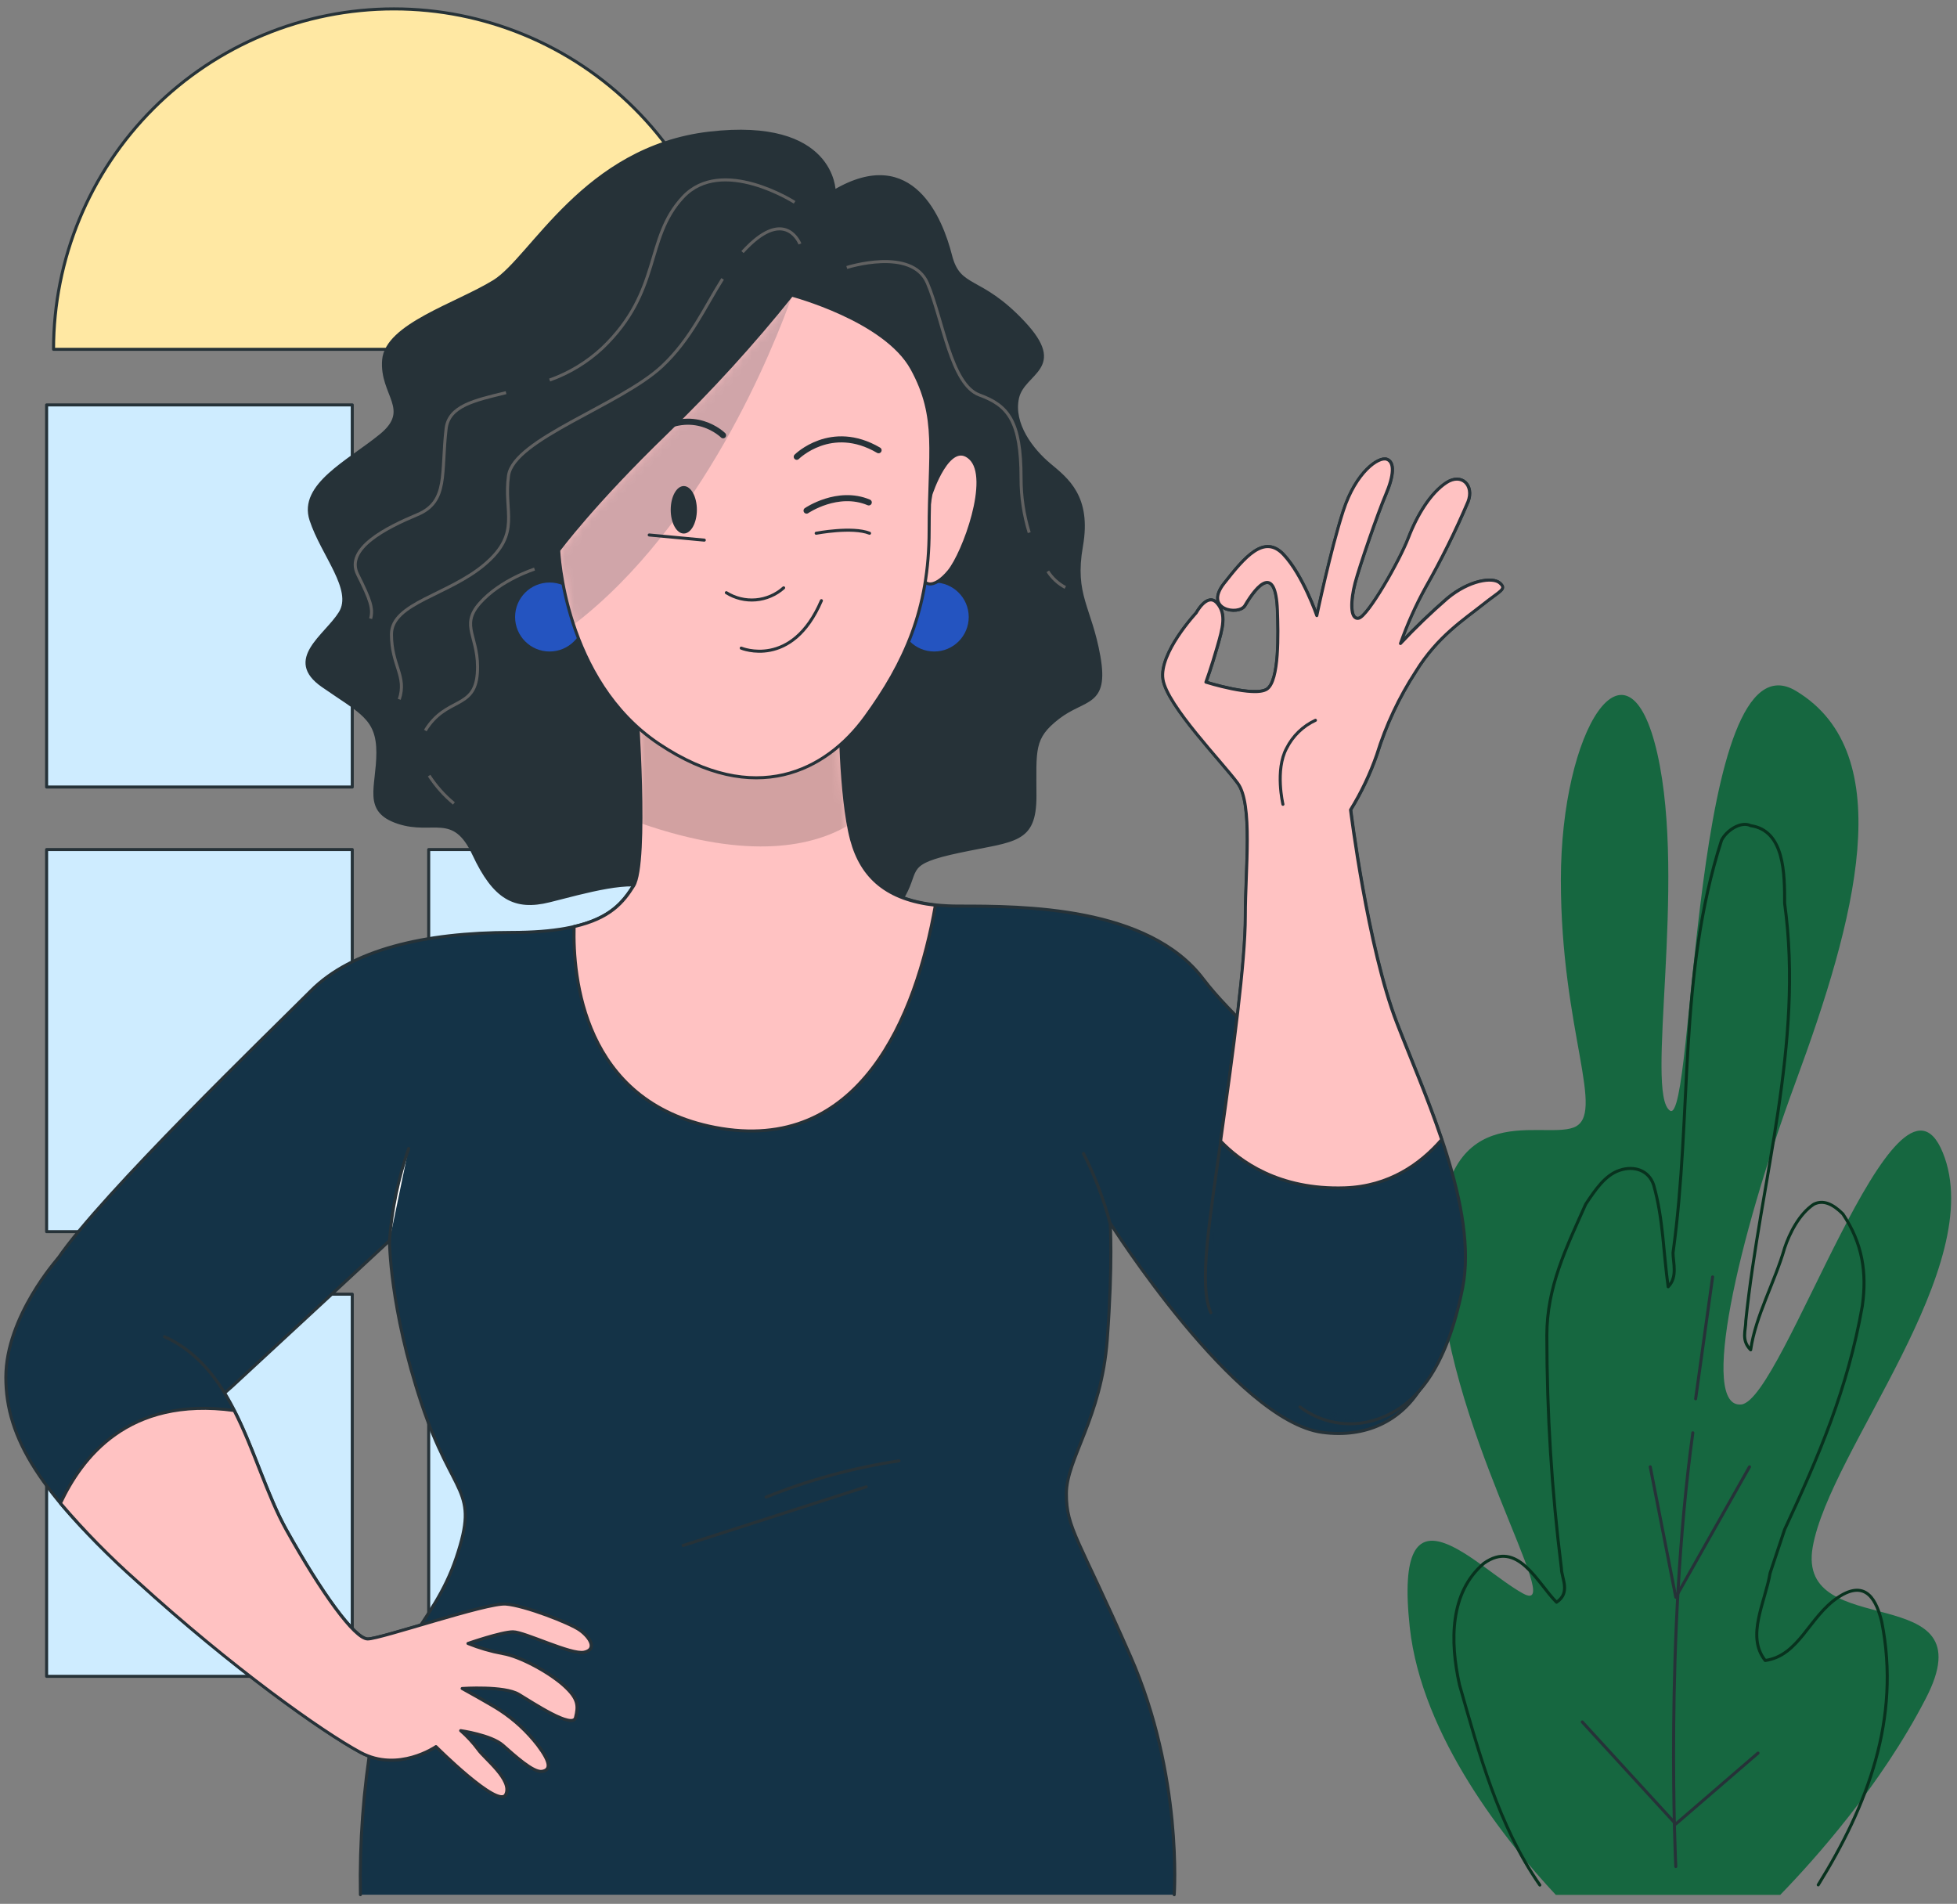 <svg width="220" height="214" viewBox="0 0 220 214" fill="none" xmlns="http://www.w3.org/2000/svg">
<rect x="0" y="0" width="220" height="214" fill="#808080" stroke="none"/>
<path d="M203.777 173.906C205.665 163.055 223.592 142.296 218.404 129.557C213.216 116.818 200.471 157.381 195.752 157.867C191.033 158.352 195.283 139.465 201.89 121.537C208.496 103.61 213.685 84.734 201.89 77.657C190.094 70.582 190.564 126.726 187.732 124.838C184.901 122.95 189.62 99.36 186.319 84.734C183.018 70.107 175.468 81.902 175.468 98.918C175.468 115.934 180.656 125.34 176.881 126.742C173.106 128.144 161.523 122.869 161.785 141.369C162.047 159.869 176.412 181.948 171.218 179.116C166.024 176.285 156.591 165.434 158.479 182.892C159.816 195.232 169.39 207.093 174.9 212.991H200.127C203.974 209.035 211.448 200.699 216.494 190.912C223.592 177.212 201.89 184.763 203.777 173.906Z" fill="#166740"/>
<path d="M173.105 211.888C168.435 205.194 166.253 197.011 164.071 189.373C162.98 184.463 162.98 179.007 166.799 175.734C170.618 173.006 172.8 177.916 174.982 180.098C176.619 179.007 175.528 177.371 175.528 176.279C174.439 167.593 173.893 158.847 173.891 150.092C173.891 144.637 176.073 140.272 178.256 135.362C179.347 133.725 180.438 132.089 182.075 131.543C183.711 130.997 185.348 131.543 185.894 133.18C186.985 136.999 186.985 140.818 187.53 144.637C188.621 143.545 188.076 141.909 188.076 140.818C190.258 124.996 188.621 109.72 193.531 94.444C194.077 93.353 195.714 92.262 196.805 92.808C200.624 93.353 200.624 98.263 200.624 101.537C202.806 117.358 197.896 132.634 196.259 148.455C196.259 149.547 195.714 150.638 196.805 151.729C197.35 147.91 199.533 144.091 200.624 140.272C201.169 138.635 202.26 136.453 203.897 135.362C204.988 134.816 206.079 135.362 207.171 136.453C209.353 139.726 209.898 143 209.353 146.819C207.716 156.093 204.443 163.731 200.624 171.915L198.987 176.825C198.442 180.098 196.259 183.917 198.442 186.645C202.261 186.1 203.352 181.735 206.625 179.553C209.898 177.37 210.99 180.098 211.535 182.281C213.717 193.192 209.898 203.012 204.399 211.867" stroke="#08321E" stroke-width="0.341" stroke-linecap="round" stroke-linejoin="round"/>
<path d="M188.387 209.804C188.387 209.804 187.116 184.31 190.302 161.052" stroke="#263238" stroke-width="0.341" stroke-linecap="round" stroke-linejoin="round"/>
<path d="M177.874 193.552L188.387 205.025L197.629 197.054" stroke="#263238" stroke-width="0.341" stroke-linecap="round" stroke-linejoin="round"/>
<path d="M185.517 164.877L188.387 179.531L196.674 164.877" stroke="#263238" stroke-width="0.341" stroke-linecap="round" stroke-linejoin="round"/>
<path d="M190.618 157.228L192.528 143.529" stroke="#263238" stroke-width="0.341" stroke-linecap="round" stroke-linejoin="round"/>
<path d="M39.6 45.513H5.24V88.465H39.6V45.513Z" fill="#CEECFF" stroke="#263238" stroke-width="0.341" stroke-linecap="round" stroke-linejoin="round"/>
<path d="M82.552 45.513H48.193V88.465H82.552V45.513Z" stroke="#263238" stroke-width="0.341" stroke-linecap="round" stroke-linejoin="round"/>
<path d="M39.6 95.492H5.24V138.444H39.6V95.492Z" fill="#CEECFF" stroke="#263238" stroke-width="0.341" stroke-linecap="round" stroke-linejoin="round"/>
<path d="M82.552 95.492H48.193V138.444H82.552V95.492Z" fill="#CEECFF" stroke="#263238" stroke-width="0.341" stroke-linecap="round" stroke-linejoin="round"/>
<path d="M39.6 145.471H5.24V188.424H39.6V145.471Z" fill="#CEECFF" stroke="#263238" stroke-width="0.341" stroke-linecap="round" stroke-linejoin="round"/>
<path d="M82.552 145.471H48.193V188.424H82.552V145.471Z" fill="#CEECFF" stroke="#263238" stroke-width="0.341" stroke-linecap="round" stroke-linejoin="round"/>
<path d="M44.286 1C34.138 1 24.404 5.032 17.228 12.208C10.052 19.384 6.02 29.117 6.02 39.266H82.552C82.552 29.117 78.521 19.384 71.344 12.208C64.168 5.032 54.435 1 44.286 1Z" fill="#FFE8A3" stroke="#263238" stroke-width="0.341" stroke-linecap="round" stroke-linejoin="round"/>
<path d="M93.775 21.514C93.775 21.514 93.775 13.33 79.726 14.967C65.678 16.603 59.791 29.015 55.547 31.628C51.302 34.242 43.457 36.538 43.13 40.45C42.802 44.362 46.403 46.004 42.802 48.944C39.202 51.885 33.681 54.515 34.963 58.437C36.245 62.36 39.873 66.277 38.236 68.896C36.599 71.515 32.028 74.122 36.272 77.079C40.517 80.036 42.48 80.675 42.48 84.592C42.48 88.509 40.844 91.139 44.772 92.437C48.7 93.736 50.975 91.128 53.266 96.027C55.558 100.926 57.838 102.235 61.761 101.253C65.683 100.271 71.232 98.64 73.218 99.95C75.204 101.259 81.401 104.86 83.998 102.89C86.595 100.921 88.908 97.98 92.82 99.617C96.732 101.253 100.01 103.539 101.642 100.599C103.273 97.658 101.642 97.003 107.85 95.689C114.059 94.374 116.345 94.712 116.345 89.486C116.345 84.259 116.017 82.939 118.958 80.664C121.899 78.389 124.512 79.354 123.535 73.8C122.559 68.247 120.595 66.937 121.571 61.383C122.548 55.83 119.935 53.871 117.976 52.234C116.017 50.598 113.731 47.662 114.386 44.722C115.041 41.781 119.94 41.448 115.035 36.227C110.131 31.006 107.85 32.632 106.852 28.709C105.853 24.787 102.596 16.287 93.775 21.514Z" fill="#263238" stroke="#263238" stroke-width="0.341" stroke-linecap="round" stroke-linejoin="round"/>
<path d="M81.232 31.35C79.219 34.536 77.664 38.131 74.424 41.17C69.743 45.535 57.751 49.354 57.167 53.456C56.584 57.559 58.629 59.889 54.538 63.397C50.446 66.905 44.008 67.761 44.008 71.296C44.008 74.832 45.759 75.977 44.886 78.607" stroke="#616161" stroke-width="0.341" stroke-miterlimit="10"/>
<path d="M89.928 27.422C89.928 27.422 88.466 23.603 84.369 27.422C84.053 27.717 83.753 28.022 83.469 28.333" stroke="#616161" stroke-width="0.341" stroke-miterlimit="10"/>
<path d="M56.889 44.138C53.288 45.011 50.446 45.639 50.151 48.192C49.562 53.162 50.44 56.375 46.932 57.843C43.424 59.31 38.749 61.662 40.206 64.57C41.662 67.478 41.957 68.389 41.668 69.54" stroke="#616161" stroke-width="0.341" stroke-miterlimit="10"/>
<path d="M89.328 22.741C89.328 22.741 81.145 17.482 76.78 22.157C72.416 26.833 74.44 32.687 67.713 39.124C66.005 40.715 63.988 41.939 61.788 42.719" stroke="#616161" stroke-width="0.341" stroke-miterlimit="10"/>
<path d="M117.791 64.22C118.281 64.983 118.959 65.606 119.76 66.032" stroke="#616161" stroke-width="0.341" stroke-miterlimit="10"/>
<path d="M95.193 30.068C95.193 30.068 102.504 27.727 104.255 31.819C106.006 35.911 106.89 43.227 110.109 44.4C113.328 45.573 114.785 47.324 114.785 53.756C114.781 55.83 115.09 57.891 115.701 59.872" stroke="#616161" stroke-width="0.341" stroke-miterlimit="10"/>
<path d="M47.811 82.115C50.151 78.296 53.365 79.78 53.659 75.683C53.954 71.585 51.613 70.418 53.948 67.788C56.283 65.159 60.092 63.969 60.092 63.969" stroke="#616161" stroke-width="0.341" stroke-miterlimit="10"/>
<path d="M51.024 90.309C49.944 89.415 49.005 88.361 48.242 87.183" stroke="#616161" stroke-width="0.341" stroke-miterlimit="10"/>
<path d="M132.003 212.974C132.003 212.974 132.979 199.581 127.092 186.182C121.206 172.783 119.88 171.817 119.88 167.894C119.88 163.972 123.819 159.394 124.474 150.573C125.128 141.751 124.801 137.479 124.801 137.479C124.801 137.479 138.849 159.694 148.653 161.004C158.457 162.313 164.338 153.164 160.743 140.747C157.148 128.33 141.463 118.204 135.26 110.032C129.056 101.859 114.997 101.848 107.812 101.848C100.627 101.848 97.032 99.235 95.722 94.336C94.413 89.436 94.418 79.605 94.418 79.605C94.418 79.605 85.918 84.832 71.543 78.951C71.543 78.951 72.852 96.922 71.216 99.535C69.579 102.148 67.309 104.81 57.505 104.81C47.702 104.81 39.535 106.774 34.963 111.357C30.391 115.94 11.438 134.227 6.539 141.418C1.639 148.609 4.247 156.448 10.129 159.389C16.01 162.329 21.891 159.711 26.141 155.794C30.391 151.876 43.785 139.454 43.785 139.454C43.785 139.454 43.785 146.972 47.38 157.752C50.975 168.533 53.926 167.229 51.297 175.068C48.667 182.908 43.457 185.2 41.826 195.325C40.849 201.154 40.41 207.06 40.517 212.969" fill="#143347"/>
<path d="M132.003 212.974C132.003 212.974 132.979 199.581 127.092 186.182C121.206 172.783 119.88 171.817 119.88 167.894C119.88 163.972 123.819 159.394 124.474 150.573C125.128 141.751 124.801 137.479 124.801 137.479C124.801 137.479 138.849 159.694 148.653 161.004C158.457 162.313 164.338 153.164 160.743 140.747C157.148 128.33 141.463 118.204 135.26 110.032C129.056 101.859 114.997 101.848 107.812 101.848C100.627 101.848 97.032 99.235 95.722 94.336C94.413 89.436 94.418 79.605 94.418 79.605C94.418 79.605 85.918 84.832 71.543 78.951C71.543 78.951 72.852 96.922 71.216 99.535C69.579 102.148 67.309 104.81 57.505 104.81C47.702 104.81 39.535 106.774 34.963 111.357C30.391 115.94 11.438 134.227 6.539 141.418C1.639 148.609 4.247 156.448 10.129 159.389C16.01 162.329 21.891 159.711 26.141 155.794C30.391 151.876 43.785 139.454 43.785 139.454C43.785 139.454 43.785 146.972 47.38 157.752C50.975 168.533 53.926 167.229 51.297 175.068C48.667 182.908 43.457 185.2 41.826 195.325C40.849 201.154 40.41 207.06 40.517 212.969" stroke="#263238" stroke-width="0.341" stroke-linecap="round" stroke-linejoin="round"/>
<path d="M43.785 139.459C44.053 135.926 44.777 132.441 45.94 129.094L43.785 139.459Z" fill="white"/>
<path d="M43.785 139.459C44.053 135.926 44.777 132.441 45.94 129.094" stroke="#263238" stroke-width="0.341" stroke-linecap="round" stroke-linejoin="round"/>
<path d="M124.79 137.501C124.071 134.789 123.07 132.16 121.806 129.656" stroke="#263238" stroke-width="0.341" stroke-linecap="round" stroke-linejoin="round"/>
<path d="M76.797 173.716L97.375 167.12" stroke="#263238" stroke-width="0.341" stroke-linecap="round" stroke-linejoin="round"/>
<path d="M86.115 168.282C90.923 166.347 95.939 164.979 101.063 164.206L86.115 168.282Z" fill="#143347"/>
<path d="M86.115 168.282C90.923 166.347 95.939 164.979 101.063 164.206" stroke="#263238" stroke-width="0.341" stroke-linecap="round" stroke-linejoin="round"/>
<path d="M80.376 126.72C96.677 129.863 102.968 114.238 105.155 101.75C99.727 101.15 96.868 98.624 95.733 94.374C94.429 89.464 94.429 79.644 94.429 79.644C94.429 79.644 85.93 84.87 71.554 78.989C71.554 78.989 72.863 96.96 71.227 99.573C70.092 101.395 68.63 103.217 64.538 104.15C64.391 109.759 65.52 123.851 80.376 126.72Z" fill="#FFC2C2"/>
<mask id="mask0_1_4384" style="mask-type:luminance" maskUnits="userSpaceOnUse" x="64" y="78" width="42" height="50">
<path d="M80.376 126.72C96.677 129.863 102.968 114.238 105.155 101.75C99.727 101.15 96.868 98.624 95.733 94.374C94.429 89.464 94.429 79.644 94.429 79.644C94.429 79.644 85.93 84.87 71.554 78.989C71.554 78.989 72.863 96.96 71.227 99.573C70.092 101.395 68.63 103.217 64.538 104.15C64.391 109.759 65.52 123.851 80.376 126.72Z" fill="white"/>
</mask>
<g mask="url(#mask0_1_4384)">
<path opacity="0.2" d="M95.379 92.759C94.429 87.598 94.429 79.665 94.429 79.665C94.429 79.665 85.93 84.892 71.554 79.011C71.554 79.011 72.099 86.523 72.045 92.541C84.418 96.84 91.576 95.018 95.379 92.759Z" fill="#212121"/>
</g>
<path d="M80.376 126.72C96.677 129.863 102.968 114.238 105.155 101.75C99.727 101.15 96.868 98.624 95.733 94.374C94.429 89.464 94.429 79.644 94.429 79.644C94.429 79.644 85.93 84.87 71.554 78.989C71.554 78.989 72.863 96.96 71.227 99.573C70.092 101.395 68.63 103.217 64.538 104.15C64.391 109.759 65.52 123.851 80.376 126.72Z" stroke="#263238" stroke-width="0.341" stroke-linecap="round" stroke-linejoin="round"/>
<path d="M105.024 73.402C107.26 73.402 109.072 71.59 109.072 69.354C109.072 67.118 107.26 65.306 105.024 65.306C102.789 65.306 100.976 67.118 100.976 69.354C100.976 71.59 102.789 73.402 105.024 73.402Z" fill="#2454C0" stroke="#263238" stroke-width="0.341" stroke-linecap="round" stroke-linejoin="round"/>
<path d="M61.783 73.402C64.018 73.402 65.831 71.59 65.831 69.354C65.831 67.118 64.018 65.306 61.783 65.306C59.547 65.306 57.735 67.118 57.735 69.354C57.735 71.59 59.547 73.402 61.783 73.402Z" fill="#2454C0" stroke="#263238" stroke-width="0.341" stroke-linecap="round" stroke-linejoin="round"/>
<path d="M104.653 55.557C104.653 55.557 106.677 49.299 109.072 51.509C111.467 53.718 108.336 62.18 106.677 64.204C105.019 66.228 103.366 66.228 103.551 63.468C103.737 60.707 104.653 55.557 104.653 55.557Z" fill="#FFC2C2" stroke="#263238" stroke-width="0.341" stroke-linecap="round" stroke-linejoin="round"/>
<path d="M62.808 61.853C62.808 61.853 63.354 76.468 74.112 83.637C84.871 90.806 92.864 86.67 97.277 80.604C101.691 74.537 104.451 68.47 104.451 59.648C104.451 50.827 105.543 46.959 102.52 41.443C99.498 35.927 89.006 33.172 89.006 33.172C84.648 38.611 79.95 43.77 74.942 48.617C66.665 56.61 62.808 61.853 62.808 61.853Z" fill="#FFC2C2"/>
<mask id="mask1_1_4384" style="mask-type:luminance" maskUnits="userSpaceOnUse" x="62" y="33" width="43" height="55">
<path d="M62.808 61.853C62.808 61.853 63.354 76.468 74.112 83.637C84.871 90.806 92.864 86.67 97.277 80.604C101.691 74.537 104.451 68.47 104.451 59.648C104.451 50.827 105.543 46.959 102.52 41.443C99.498 35.927 89.006 33.172 89.006 33.172C84.648 38.611 79.95 43.77 74.942 48.617C66.665 56.61 62.808 61.853 62.808 61.853Z" fill="white"/>
</mask>
<g mask="url(#mask1_1_4384)">
<path opacity="0.2" d="M89.006 33.172C84.648 38.611 79.95 43.77 74.942 48.617C66.665 56.61 62.808 61.853 62.808 61.853C63.008 64.7 63.571 67.511 64.483 70.216C79.017 59.097 86.955 39.119 89.066 33.188L89.006 33.172Z" fill="#143347"/>
</g>
<path d="M62.808 61.853C62.808 61.853 63.354 76.468 74.112 83.637C84.871 90.806 92.864 86.67 97.277 80.604C101.691 74.537 104.451 68.47 104.451 59.648C104.451 50.827 105.543 46.959 102.52 41.443C99.498 35.927 89.006 33.172 89.006 33.172C84.648 38.611 79.95 43.77 74.942 48.617C66.665 56.61 62.808 61.853 62.808 61.853Z" stroke="#263238" stroke-width="0.341" stroke-linecap="round" stroke-linejoin="round"/>
<path d="M72.983 60.134L79.175 60.712" stroke="#263238" stroke-width="0.341" stroke-linecap="round" stroke-linejoin="round"/>
<path d="M91.751 59.938C91.751 59.938 95.815 59.163 97.752 59.938" stroke="#263238" stroke-width="0.341" stroke-linecap="round" stroke-linejoin="round"/>
<path d="M78.341 57.303C78.341 58.776 77.68 59.971 76.868 59.971C76.055 59.971 75.4 58.776 75.4 57.303C75.4 55.83 76.055 54.635 76.868 54.635C77.68 54.635 78.341 55.83 78.341 57.303Z" fill="#263238"/>
<path d="M81.652 66.621C82.64 67.241 83.803 67.523 84.965 67.424C86.127 67.326 87.226 66.853 88.095 66.075" stroke="#263238" stroke-width="0.341" stroke-linecap="round" stroke-linejoin="round"/>
<path d="M83.327 72.851C83.327 72.851 89.028 75.246 92.34 67.516" stroke="#263238" stroke-width="0.341" stroke-linecap="round" stroke-linejoin="round"/>
<path d="M90.67 57.395C90.67 57.395 94.168 55 97.665 56.473" stroke="#263238" stroke-width="0.681" stroke-linecap="round" stroke-linejoin="round"/>
<path d="M89.568 51.345C89.568 51.345 93.431 47.482 98.767 50.608" stroke="#263238" stroke-width="0.681" stroke-linecap="round" stroke-linejoin="round"/>
<path d="M81.287 48.928C81.287 48.928 77.975 45.617 73.371 48.748" stroke="#263238" stroke-width="0.681" stroke-linecap="round" stroke-linejoin="round"/>
<path d="M6.539 141.423C6.539 141.423 0.657 147.97 0.657 154.817C0.657 161.664 4.575 167.911 15.388 177.687C26.201 187.464 36.294 194.676 40.544 196.968C44.794 199.259 49.038 196.313 49.038 196.313C49.038 196.313 56.065 203.334 56.878 201.703C57.691 200.072 54.428 197.617 53.774 196.64C53.199 195.864 52.542 195.153 51.815 194.518C51.815 194.518 55.247 195.004 56.556 196.155C57.865 197.306 59.982 199.259 60.964 199.095C61.946 198.932 61.946 198.113 60.473 196.155C59.286 194.621 57.851 193.295 56.229 192.232C55.247 191.583 51.979 189.782 51.979 189.782C51.979 189.782 56.714 189.455 58.351 190.437C59.988 191.419 64.396 194.36 64.723 193.05C65.051 191.741 65.051 190.928 63.414 189.455C61.777 187.982 58.504 186.182 56.556 185.86C55.214 185.613 53.899 185.231 52.634 184.72C52.634 184.72 56.392 183.41 57.696 183.41C59 183.41 64.243 186.024 65.7 185.702C67.156 185.38 66.355 184.065 65.214 183.247C64.074 182.428 59.006 180.47 56.878 180.306C54.75 180.142 42.83 184.229 41.362 184.229C39.895 184.229 36.136 179.002 32.213 171.975C28.29 164.948 26.823 154.004 18.492 150.251" fill="#143347"/>
<mask id="mask2_1_4384" style="mask-type:luminance" maskUnits="userSpaceOnUse" x="0" y="141" width="67" height="61">
<path d="M6.539 141.423C6.539 141.423 0.657 147.97 0.657 154.817C0.657 161.664 4.575 167.911 15.388 177.687C26.201 187.464 36.294 194.676 40.544 196.968C44.794 199.259 49.038 196.313 49.038 196.313C49.038 196.313 56.065 203.334 56.878 201.703C57.691 200.072 54.428 197.617 53.774 196.64C53.199 195.864 52.542 195.153 51.815 194.518C51.815 194.518 55.247 195.004 56.556 196.155C57.865 197.306 59.982 199.259 60.964 199.095C61.946 198.932 61.946 198.113 60.473 196.155C59.286 194.621 57.851 193.295 56.229 192.232C55.247 191.583 51.979 189.782 51.979 189.782C51.979 189.782 56.714 189.455 58.351 190.437C59.988 191.419 64.396 194.36 64.723 193.05C65.051 191.741 65.051 190.928 63.414 189.455C61.777 187.982 58.504 186.182 56.556 185.86C55.214 185.613 53.899 185.231 52.634 184.72C52.634 184.72 56.392 183.41 57.696 183.41C59 183.41 64.243 186.024 65.7 185.702C67.156 185.38 66.355 184.065 65.214 183.247C64.074 182.428 59.006 180.47 56.878 180.306C54.75 180.142 42.83 184.229 41.362 184.229C39.895 184.229 36.136 179.002 32.213 171.975C28.29 164.948 26.823 154.004 18.492 150.251" fill="white"/>
</mask>
<g mask="url(#mask2_1_4384)">
<g opacity="0.2">
<path d="M5.813 164.468C6.037 164.468 6.855 165.014 5.813 166.602C6.855 165.025 6.037 164.468 5.813 164.468Z" fill="#143347"/>
<path d="M18.907 157.922C18.683 157.922 17.865 158.467 18.907 160.055C19.949 158.478 19.13 157.922 18.907 157.922Z" fill="#143347"/>
<path d="M8.224 152.761C8.11 152.564 7.215 152.139 6.38 153.852C8.268 153.939 8.339 152.951 8.224 152.761Z" fill="#143347"/>
<path d="M8.039 166.503C8.093 166.445 8.139 166.379 8.175 166.307C8.229 166.244 8.261 166.167 8.268 166.085C8.276 166.003 8.257 165.921 8.216 165.85C8.175 165.778 8.113 165.722 8.038 165.687C7.963 165.653 7.88 165.643 7.799 165.658C7.56 165.653 7.328 165.734 7.144 165.887C7.033 165.975 6.931 166.074 6.839 166.182C6.729 166.313 6.631 166.454 6.544 166.602H7.93C7.969 166.572 8.005 166.539 8.039 166.503Z" fill="#143347"/>
<path d="M21.318 159.307C21.203 159.111 20.309 158.686 19.474 160.399C21.362 160.486 21.427 159.498 21.318 159.307Z" fill="#143347"/>
<path d="M18.339 160.382C17.505 158.685 16.61 159.111 16.495 159.291C16.381 159.471 16.457 160.486 18.339 160.382Z" fill="#143347"/>
<path d="M5.813 151.375V153.508C6.855 151.931 6.037 151.375 5.813 151.375Z" fill="#143347"/>
<path d="M5.813 164.468V166.602C6.855 165.025 6.037 164.468 5.813 164.468Z" fill="#143347"/>
<path d="M32 190.656C31.904 190.676 31.813 190.719 31.738 190.783C31.663 190.847 31.605 190.929 31.569 191.021L32.491 191.698C32.628 190.945 32.164 190.656 32 190.656Z" fill="#143347"/>
<path d="M45.094 197.202C44.956 197.236 44.833 197.313 44.743 197.422C44.653 197.531 44.599 197.666 44.592 197.808C44.92 197.782 45.246 197.738 45.569 197.677C45.542 197.561 45.484 197.455 45.4 197.371C45.316 197.287 45.21 197.228 45.094 197.202Z" fill="#143347"/>
<path d="M32 177.562C31.776 177.562 30.958 178.108 32 179.695C33.042 178.119 32.224 177.562 32 177.562Z" fill="#143347"/>
<path d="M45.094 186.242C46.136 184.665 45.318 184.109 45.094 184.109C44.87 184.109 44.046 184.665 45.094 186.242Z" fill="#143347"/>
<path d="M18.907 173.148C19.949 171.572 19.13 171.015 18.907 171.015C18.683 171.015 17.859 171.572 18.907 173.148Z" fill="#143347"/>
<path d="M34.412 192.041C34.324 191.894 33.8 191.616 33.195 192.2C33.49 192.418 33.784 192.625 34.073 192.827C34.21 192.753 34.318 192.636 34.38 192.493C34.441 192.35 34.452 192.191 34.412 192.041Z" fill="#143347"/>
<path d="M32.589 180.023C34.472 180.126 34.542 179.139 34.433 178.931C34.324 178.724 33.402 178.326 32.589 180.023Z" fill="#143347"/>
<path d="M45.683 186.569C47.565 186.673 47.636 185.686 47.527 185.478C47.418 185.271 46.496 184.873 45.683 186.569Z" fill="#143347"/>
<path d="M19.496 173.476C21.384 173.579 21.449 172.592 21.34 172.385C21.231 172.177 20.309 171.779 19.496 173.476Z" fill="#143347"/>
<path d="M57.429 193.122C56.96 192.751 56.529 192.451 56.202 192.227L55.82 191.987L55.776 192.041C55.667 192.227 55.738 193.149 57.429 193.122Z" fill="#143347"/>
<path d="M31.433 180.022C30.598 178.326 29.703 178.751 29.589 178.931C29.474 179.111 29.551 180.126 31.433 180.022Z" fill="#143347"/>
<path d="M42.682 185.494C42.568 185.685 42.644 186.673 44.526 186.586C43.692 184.873 42.797 185.298 42.682 185.494Z" fill="#143347"/>
<path d="M16.495 172.401C16.386 172.592 16.457 173.579 18.339 173.492C17.505 171.779 16.61 172.205 16.495 172.401Z" fill="#143347"/>
<path d="M7.941 166.602H6.555C6.557 166.612 6.557 166.623 6.555 166.634C6.506 166.722 6.451 166.82 6.402 166.929C6.938 167.006 7.483 166.89 7.941 166.602Z" fill="#143347"/>
<path d="M5.813 151.375C5.589 151.375 4.771 151.92 5.813 153.508V151.375Z" fill="#143347"/>
<path d="M5.813 166.602V164.468C5.589 164.468 4.766 165.025 5.813 166.602Z" fill="#143347"/>
<path d="M5.246 153.835C4.411 152.139 3.516 152.564 3.402 152.744C3.287 152.924 3.363 153.939 5.246 153.835Z" fill="#143347"/>
<path d="M4.766 166.182C4.674 166.074 4.571 165.975 4.46 165.887L4.422 165.86C4.591 166.105 4.76 166.356 4.967 166.602H5.087C4.992 166.453 4.885 166.312 4.766 166.182Z" fill="#143347"/>
<path d="M5.093 166.634C5.091 166.623 5.091 166.612 5.093 166.602H4.973L5.213 166.929H5.268C5.197 166.82 5.142 166.722 5.093 166.634Z" fill="#143347"/>
</g>
</g>
<path d="M6.539 141.423C6.539 141.423 0.657 147.97 0.657 154.817C0.657 161.664 4.575 167.911 15.388 177.687C26.201 187.464 36.294 194.676 40.544 196.968C44.794 199.259 49.038 196.313 49.038 196.313C49.038 196.313 56.065 203.334 56.878 201.703C57.691 200.072 54.428 197.617 53.774 196.64C53.199 195.864 52.542 195.153 51.815 194.518C51.815 194.518 55.247 195.004 56.556 196.155C57.865 197.306 59.982 199.259 60.964 199.095C61.946 198.932 61.946 198.113 60.473 196.155C59.286 194.621 57.851 193.295 56.229 192.232C55.247 191.583 51.979 189.782 51.979 189.782C51.979 189.782 56.714 189.455 58.351 190.437C59.988 191.419 64.396 194.36 64.723 193.05C65.051 191.741 65.051 190.928 63.414 189.455C61.777 187.982 58.504 186.182 56.556 185.86C55.214 185.613 53.899 185.231 52.634 184.72C52.634 184.72 56.392 183.41 57.696 183.41C59 183.41 64.243 186.024 65.7 185.702C67.156 185.38 66.355 184.065 65.214 183.247C64.074 182.428 59.006 180.47 56.878 180.306C54.75 180.142 42.83 184.229 41.362 184.229C39.895 184.229 36.136 179.002 32.213 171.975C28.29 164.948 26.823 154.004 18.492 150.251" stroke="#263238" stroke-width="0.341" stroke-linecap="round" stroke-linejoin="round"/>
<path d="M65.187 183.241C64.041 182.428 58.979 180.464 56.851 180.301C54.723 180.137 42.803 184.223 41.335 184.223C39.867 184.223 36.108 178.997 32.186 171.97C30.003 168.069 28.585 162.957 26.321 158.543C14.319 156.907 9.174 163.923 6.795 168.969C9.444 172.075 12.306 174.991 15.361 177.698C26.141 187.518 36.267 194.687 40.517 196.978C44.767 199.27 49.011 196.324 49.011 196.324C49.011 196.324 56.038 203.345 56.851 201.714C57.664 200.083 54.401 197.628 53.747 196.651C53.172 195.875 52.515 195.164 51.788 194.529C51.788 194.529 55.22 195.014 56.529 196.166C57.838 197.317 59.955 199.27 60.937 199.106C61.919 198.943 61.919 198.124 60.446 196.166C59.259 194.632 57.824 193.306 56.202 192.243C55.22 191.594 51.952 189.793 51.952 189.793C51.952 189.793 56.687 189.466 58.324 190.448C59.961 191.43 64.369 194.371 64.696 193.061C65.023 191.752 65.023 190.939 63.387 189.466C61.75 187.993 58.477 186.193 56.529 185.871C55.186 185.624 53.872 185.242 52.606 184.731C52.606 184.731 56.365 183.421 57.669 183.421C58.973 183.421 64.216 186.034 65.673 185.713C67.129 185.391 66.327 184.059 65.187 183.241Z" fill="#FFC2C2" stroke="#263238" stroke-width="0.341" stroke-linecap="round" stroke-linejoin="round"/>
<path d="M136.116 147.556C134.752 144.44 135.92 137.621 137.284 127.883C138.648 118.144 140.011 108.209 140.011 102.95C140.011 97.691 140.879 90.402 139.166 88.051C137.453 85.699 131.217 79.322 130.753 76.365C130.289 73.408 134.49 68.885 134.49 68.885C134.49 68.885 135.74 66.544 136.831 67.794C137.922 69.043 137.453 70.598 136.831 72.78C136.209 74.963 135.581 76.676 135.581 76.676C135.581 76.676 141.037 78.389 142.439 77.456C143.841 76.523 143.716 71.187 143.618 68.574C143.416 63.478 141.375 65.655 139.962 68.067C139.28 69.223 135.287 68.536 137.622 65.573C139.957 62.611 142.128 59.998 144.31 62.338C146.493 64.679 148.048 69.196 148.048 69.196C148.048 69.196 149.608 61.771 151.026 57.406C152.445 53.042 154.987 51.312 155.904 51.618C156.82 51.923 156.717 53.446 155.8 55.579C154.884 57.712 152.854 63.599 152.347 65.53C151.839 67.461 151.741 69.692 152.756 69.491C153.771 69.289 157.322 63.091 158.342 60.45C159.363 57.81 160.879 55.377 162.603 54.258C164.327 53.14 165.751 54.564 165.042 56.392C163.633 59.697 162.034 62.917 160.252 66.037C159.132 68.053 158.181 70.159 157.41 72.333C159.082 70.551 160.845 68.856 162.691 67.254C165.129 65.224 167.77 64.82 168.577 65.53C169.385 66.239 168.681 66.343 166.651 67.968C164.622 69.594 161.589 71.531 159.161 75.481C157.281 78.377 155.812 81.521 154.796 84.821C154.042 86.987 153.054 89.066 151.85 91.019C151.85 91.019 153.754 106.48 157.055 114.985C160.356 123.491 166.193 135.93 164.415 144.817C162.636 153.704 159.21 158.271 154.387 159.667C152.989 160.075 151.514 160.15 150.082 159.886C148.649 159.622 147.299 159.026 146.138 158.145" fill="#143347"/>
<mask id="mask3_1_4384" style="mask-type:luminance" maskUnits="userSpaceOnUse" x="130" y="51" width="39" height="110">
<path d="M136.116 147.556C134.752 144.44 135.92 137.621 137.284 127.883C138.648 118.144 140.011 108.209 140.011 102.95C140.011 97.691 140.879 90.402 139.166 88.051C137.453 85.699 131.217 79.322 130.753 76.365C130.289 73.408 134.49 68.885 134.49 68.885C134.49 68.885 135.74 66.544 136.831 67.794C137.922 69.043 137.453 70.598 136.831 72.78C136.209 74.963 135.581 76.676 135.581 76.676C135.581 76.676 141.037 78.389 142.439 77.456C143.841 76.523 143.716 71.187 143.618 68.574C143.416 63.478 141.375 65.655 139.962 68.067C139.28 69.223 135.287 68.536 137.622 65.573C139.957 62.611 142.128 59.998 144.31 62.338C146.493 64.679 148.048 69.196 148.048 69.196C148.048 69.196 149.608 61.771 151.026 57.406C152.445 53.042 154.987 51.312 155.904 51.618C156.82 51.923 156.717 53.446 155.8 55.579C154.884 57.712 152.854 63.599 152.347 65.53C151.839 67.461 151.741 69.692 152.756 69.491C153.771 69.289 157.322 63.091 158.342 60.45C159.363 57.81 160.879 55.377 162.603 54.258C164.327 53.14 165.751 54.564 165.042 56.392C163.633 59.697 162.034 62.917 160.252 66.037C159.132 68.053 158.181 70.159 157.41 72.333C159.082 70.551 160.845 68.856 162.691 67.254C165.129 65.224 167.77 64.82 168.577 65.53C169.385 66.239 168.681 66.343 166.651 67.968C164.622 69.594 161.589 71.531 159.161 75.481C157.281 78.377 155.812 81.521 154.796 84.821C154.042 86.987 153.054 89.066 151.85 91.019C151.85 91.019 153.754 106.48 157.055 114.985C160.356 123.491 166.193 135.93 164.415 144.817C162.636 153.704 159.21 158.271 154.387 159.667C152.989 160.076 151.514 160.15 150.082 159.886C148.649 159.622 147.299 159.026 146.138 158.145" fill="white"/>
</mask>
<g mask="url(#mask3_1_4384)">
<g opacity="0.2">
<path d="M162.936 59.72C163.034 59.741 163.126 59.787 163.202 59.853C163.278 59.919 163.337 60.002 163.372 60.096C163.338 60.001 163.28 59.917 163.203 59.851C163.127 59.785 163.035 59.74 162.936 59.72Z" fill="#143347"/>
<path d="M162.936 59.72V60.996L163.372 60.096C163.337 60.002 163.278 59.919 163.202 59.853C163.126 59.787 163.034 59.741 162.936 59.72Z" fill="#143347"/>
<path d="M164.72 140.6C164.72 140.236 164.704 139.873 164.671 139.509C164.333 139.596 163.907 139.918 163.503 140.747C163.915 140.783 164.329 140.733 164.72 140.6Z" fill="#143347"/>
<path d="M162.936 138.281V140.415C163.978 138.838 163.16 138.281 162.936 138.281Z" fill="#143347"/>
<path d="M136.749 72.813C136.558 72.813 135.958 73.212 136.383 74.265C136.52 73.823 136.667 73.337 136.814 72.824L136.749 72.813Z" fill="#143347"/>
<path d="M149.842 81.493C150.885 79.917 150.066 79.36 149.842 79.36C149.619 79.36 148.795 79.917 149.842 81.493Z" fill="#143347"/>
<path d="M162.707 61.46L162.936 60.996V59.72C162.729 59.72 162.036 60.189 162.707 61.46Z" fill="#143347"/>
<path d="M149.842 66.267C149.619 66.267 148.8 66.812 149.842 68.4C150.884 66.823 150.066 66.267 149.842 66.267Z" fill="#143347"/>
<path d="M139.122 87.746C139.161 87.677 139.184 87.602 139.191 87.523C139.197 87.445 139.187 87.367 139.16 87.293C139.11 87.232 139.046 87.183 138.975 87.149C138.903 87.115 138.825 87.097 138.746 87.097C138.644 87.094 138.542 87.109 138.446 87.14C138.669 87.413 138.871 87.658 139.035 87.877C139.07 87.837 139.099 87.793 139.122 87.746Z" fill="#143347"/>
<path d="M152.254 80.746C152.139 80.55 151.245 80.124 150.41 81.837C152.292 81.924 152.363 80.937 152.254 80.746Z" fill="#143347"/>
<path d="M151.987 68.389C151.965 68.089 151.965 67.788 151.987 67.489C151.637 67.38 150.999 67.489 150.394 68.727C150.948 68.817 151.516 68.696 151.987 68.389Z" fill="#143347"/>
<path d="M152.27 54.619C152.123 54.864 151.986 55.132 151.845 55.41C151.992 55.342 152.113 55.228 152.189 55.085C152.266 54.943 152.295 54.779 152.27 54.619Z" fill="#143347"/>
<path d="M134.337 74.199C134.228 74.385 134.299 75.334 136.061 75.29L136.111 75.148C135.298 73.61 134.452 74.008 134.337 74.199Z" fill="#143347"/>
<path d="M147.431 80.746C147.316 80.937 147.393 81.924 149.275 81.837C148.44 80.124 147.546 80.55 147.431 80.746Z" fill="#143347"/>
<path d="M160.525 61.106C160.416 61.297 160.486 62.279 162.347 62.197C161.529 60.489 160.639 60.909 160.525 61.106Z" fill="#143347"/>
<path d="M149.275 68.727C149.088 68.288 148.782 67.911 148.391 67.636C148.304 68.045 148.228 68.389 148.173 68.651C148.533 68.74 148.906 68.766 149.275 68.727Z" fill="#143347"/>
<path d="M147.764 68.438C147.677 68.209 147.567 67.942 147.442 67.641C147.398 67.791 147.406 67.951 147.465 68.096C147.523 68.24 147.628 68.361 147.764 68.438Z" fill="#143347"/>
<path d="M149.842 120.774C150.885 119.198 150.066 118.641 149.842 118.641C149.619 118.641 148.795 119.198 149.842 120.774Z" fill="#143347"/>
<path d="M149.842 105.547C149.619 105.547 148.8 106.093 149.842 107.681C150.884 106.104 150.066 105.547 149.842 105.547Z" fill="#143347"/>
<path d="M149.842 92.454C149.619 92.454 148.8 92.999 149.842 94.587C150.884 93.01 150.066 92.454 149.842 92.454Z" fill="#143347"/>
<path d="M139.182 113.54C139.182 113.655 139.155 113.775 139.138 113.889C139.188 113.78 139.203 113.658 139.182 113.54Z" fill="#143347"/>
<path d="M139.16 126.574C139.051 126.388 138.271 126.028 137.491 127.321H138.877C138.997 127.243 139.09 127.128 139.141 126.994C139.192 126.859 139.199 126.712 139.16 126.574Z" fill="#143347"/>
<path d="M150.432 121.101C152.314 121.205 152.385 120.218 152.276 120.01C152.167 119.803 151.245 119.405 150.432 121.101Z" fill="#143347"/>
<path d="M152.254 106.933C152.139 106.737 151.245 106.311 150.41 108.024C152.292 108.112 152.363 107.124 152.254 106.933Z" fill="#143347"/>
<path d="M150.432 94.914C151.818 94.991 152.221 94.478 152.292 94.123L152.243 93.802C152.036 93.6 151.196 93.316 150.432 94.914Z" fill="#143347"/>
<path d="M161.567 126.584C161.021 126.208 160.601 126.437 160.525 126.584C160.486 126.723 160.493 126.87 160.544 127.005C160.595 127.139 160.688 127.254 160.808 127.332H161.823L161.567 126.584Z" fill="#143347"/>
<path d="M147.431 120.027C147.316 120.218 147.393 121.205 149.275 121.118C148.44 119.405 147.546 119.83 147.431 120.027Z" fill="#143347"/>
<path d="M147.431 106.933C147.316 107.124 147.393 108.112 149.275 108.024C148.44 106.311 147.546 106.737 147.431 106.933Z" fill="#143347"/>
<path d="M147.431 93.84C147.316 94.031 147.393 95.018 149.275 94.931C148.44 93.218 147.546 93.643 147.431 93.84Z" fill="#143347"/>
<path d="M149.842 157.922C149.63 157.922 148.888 158.424 149.69 159.809L149.962 159.864C150.814 158.435 150.055 157.922 149.842 157.922Z" fill="#143347"/>
<path d="M136.749 140.415C137.791 138.838 136.973 138.281 136.749 138.281C136.525 138.281 135.701 138.838 136.749 140.415Z" fill="#143347"/>
<path d="M162.936 138.281C162.712 138.281 161.894 138.827 162.936 140.415V138.281Z" fill="#143347"/>
<path d="M149.842 146.961C150.885 145.385 150.066 144.828 149.842 144.828C149.619 144.828 148.795 145.385 149.842 146.961Z" fill="#143347"/>
<path d="M149.842 131.735C149.619 131.735 148.8 132.28 149.842 133.868C150.884 132.291 150.066 131.735 149.842 131.735Z" fill="#143347"/>
<path d="M152.254 159.308C152.15 159.128 151.403 158.762 150.617 159.968C151.066 160.025 151.518 160.049 151.97 160.039C152.088 159.962 152.179 159.85 152.23 159.719C152.281 159.588 152.289 159.444 152.254 159.308Z" fill="#143347"/>
<path d="M137.338 140.742C139.22 140.846 139.291 139.858 139.182 139.651C139.073 139.443 138.151 139.045 137.338 140.742Z" fill="#143347"/>
<path d="M150.432 147.289C152.314 147.392 152.385 146.405 152.276 146.198C152.167 145.99 151.245 145.592 150.432 147.289Z" fill="#143347"/>
<path d="M152.254 133.12C152.139 132.924 151.245 132.498 150.41 134.211C152.292 134.299 152.363 133.311 152.254 133.12Z" fill="#143347"/>
<path d="M160.525 152.761C160.437 152.908 160.465 153.524 161.338 153.754C161.485 153.492 161.632 153.208 161.769 152.952C161.152 152.33 160.612 152.608 160.525 152.761Z" fill="#143347"/>
<path d="M147.742 159.128C148.053 159.275 148.372 159.406 148.697 159.52C148.586 159.377 148.439 159.266 148.272 159.197C148.104 159.128 147.922 159.104 147.742 159.128Z" fill="#143347"/>
<path d="M136.182 140.742C136.056 140.466 135.892 140.209 135.696 139.978C135.696 140.235 135.652 140.485 135.636 140.736C135.818 140.749 136 140.751 136.182 140.742Z" fill="#143347"/>
<path d="M162.369 140.742C161.534 139.045 160.639 139.471 160.525 139.651C160.41 139.831 160.486 140.846 162.369 140.742Z" fill="#143347"/>
<path d="M147.431 146.214C147.316 146.405 147.393 147.392 149.275 147.305C148.44 145.592 147.546 146.018 147.431 146.214Z" fill="#143347"/>
<path d="M147.431 133.12C147.316 133.311 147.393 134.299 149.275 134.211C148.44 132.498 147.546 132.924 147.431 133.12Z" fill="#143347"/>
<path d="M137.491 127.321C137.431 127.419 137.376 127.528 137.316 127.643C137.859 127.725 138.413 127.609 138.877 127.316H137.491V127.321Z" fill="#143347"/>
<path d="M161.823 127.321H160.797C161.131 127.544 161.526 127.659 161.927 127.648L161.823 127.321Z" fill="#143347"/>
</g>
</g>
<path d="M136.116 147.556C134.752 144.44 135.92 137.621 137.284 127.883C138.647 118.144 140.011 108.209 140.011 102.95C140.011 97.691 140.879 90.402 139.166 88.051C137.453 85.699 131.217 79.322 130.753 76.365C130.289 73.408 134.49 68.885 134.49 68.885C134.49 68.885 135.74 66.544 136.831 67.794C137.922 69.043 137.453 70.598 136.831 72.78C136.209 74.963 135.581 76.676 135.581 76.676C135.581 76.676 141.037 78.389 142.439 77.456C143.841 76.523 143.716 71.187 143.618 68.574C143.416 63.478 141.375 65.655 139.962 68.067C139.28 69.223 135.287 68.536 137.622 65.573C139.957 62.611 142.128 59.998 144.31 62.338C146.493 64.679 148.048 69.196 148.048 69.196C148.048 69.196 149.608 61.771 151.026 57.406C152.445 53.042 154.987 51.312 155.904 51.618C156.82 51.923 156.717 53.446 155.8 55.579C154.884 57.712 152.854 63.599 152.347 65.53C151.839 67.461 151.741 69.692 152.756 69.491C153.771 69.289 157.322 63.091 158.342 60.45C159.363 57.81 160.879 55.377 162.603 54.258C164.327 53.14 165.751 54.564 165.042 56.392C163.633 59.697 162.034 62.917 160.252 66.037C159.132 68.053 158.181 70.159 157.41 72.333C159.082 70.551 160.845 68.856 162.691 67.254C165.129 65.224 167.77 64.82 168.577 65.53C169.385 66.239 168.681 66.343 166.651 67.968C164.622 69.594 161.589 71.531 159.161 75.481C157.281 78.377 155.812 81.521 154.796 84.821C154.042 86.987 153.054 89.066 151.85 91.019C151.85 91.019 153.754 106.48 157.055 114.985C160.356 123.491 166.193 135.93 164.415 144.817C162.636 153.704 159.21 158.271 154.387 159.667C152.989 160.075 151.514 160.15 150.082 159.886C148.649 159.622 147.299 159.026 146.138 158.145" stroke="#263238" stroke-width="0.341" stroke-linecap="round" stroke-linejoin="round"/>
<path d="M159.161 75.481C161.599 71.52 164.649 69.589 166.679 67.968C168.708 66.348 169.406 66.239 168.604 65.53C167.802 64.82 165.156 65.224 162.718 67.254C160.872 68.856 159.109 70.551 157.437 72.333C158.2 70.16 159.141 68.054 160.252 66.037C162.028 62.917 163.622 59.696 165.026 56.392C165.735 54.564 164.316 53.118 162.587 54.258C160.857 55.398 159.341 57.81 158.326 60.45C157.311 63.091 153.754 69.289 152.739 69.49C151.725 69.692 151.823 67.456 152.33 65.53C152.838 63.604 154.873 57.712 155.784 55.579C156.695 53.445 156.798 51.923 155.887 51.618C154.976 51.312 152.434 53.036 151.01 57.406C149.586 61.776 148.031 69.196 148.031 69.196C148.031 69.196 146.476 64.673 144.294 62.338C142.112 60.003 139.93 62.611 137.605 65.573C135.281 68.536 139.242 69.223 139.946 68.067C141.359 65.655 143.399 63.478 143.601 68.574C143.699 71.187 143.825 76.517 142.423 77.456C141.021 78.394 135.565 76.676 135.565 76.676C135.565 76.676 136.187 74.963 136.814 72.78C137.442 70.598 137.905 69.038 136.814 67.794C135.723 66.55 134.474 68.885 134.474 68.885C134.474 68.885 130.268 73.402 130.737 76.365C131.206 79.327 137.436 85.71 139.149 88.051C140.862 90.391 139.995 97.691 139.995 102.95C139.995 108.209 138.631 118.144 137.267 127.882C137.267 128.013 137.229 128.133 137.213 128.259C139.368 130.523 143.759 133.769 151.185 133.518C156.16 133.349 159.684 130.845 162.069 128.09C160.486 123.382 158.501 118.815 157.028 114.996C153.727 106.491 151.823 91.029 151.823 91.029C153.026 89.076 154.014 86.998 154.769 84.832C155.792 81.526 157.27 78.379 159.161 75.481Z" fill="#FFC2C2" stroke="#263238" stroke-width="0.341" stroke-linecap="round" stroke-linejoin="round"/>
<path d="M144.223 90.407C144.223 90.407 143.312 86.55 144.632 84.112C145.327 82.725 146.471 81.615 147.878 80.964" stroke="#263238" stroke-width="0.341" stroke-linecap="round" stroke-linejoin="round"/>
</svg>
